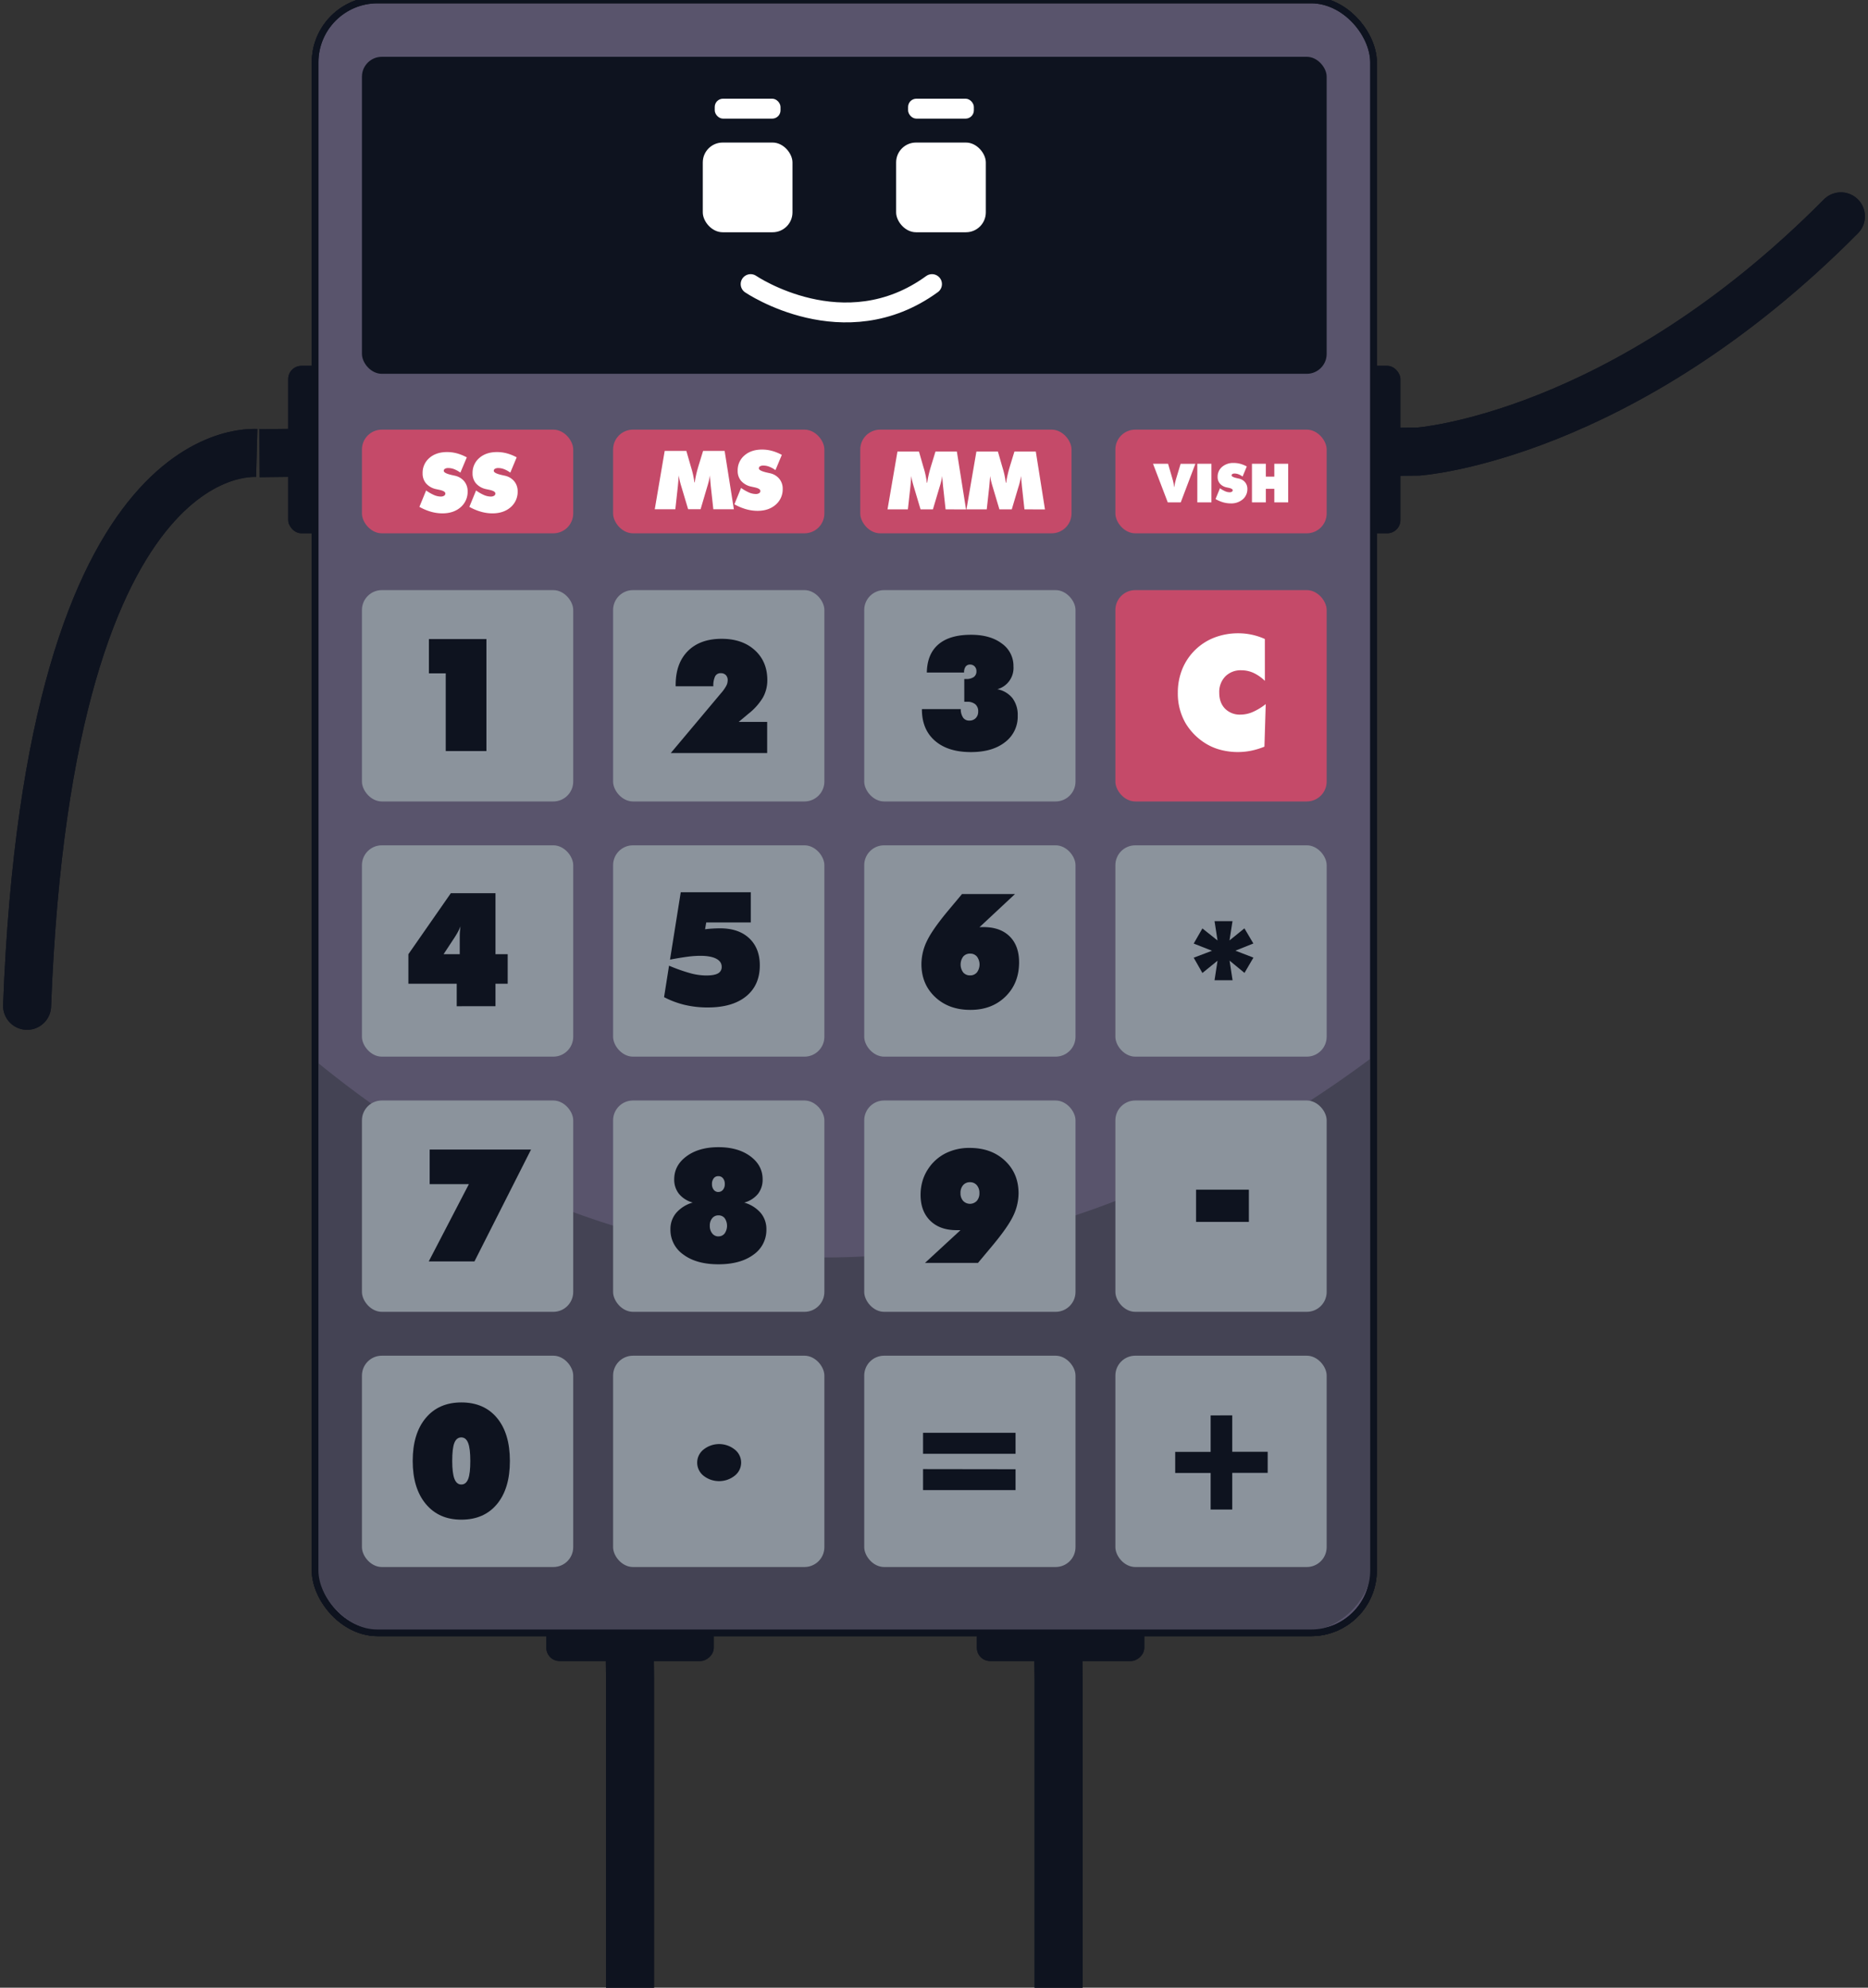 <svg id="Camada_1" data-name="Camada 1" xmlns="http://www.w3.org/2000/svg" viewBox="0 0 1128 1200"><rect x="0" y="0" width="1128" height="1200" fill="#333333" stroke="none"/><defs><style>.cls-1{fill:#0e131f;}.cls-2,.cls-8,.cls-9{fill:none;}.cls-2,.cls-3,.cls-8{stroke:#0e131f;}.cls-2,.cls-9{stroke-linecap:round;}.cls-2,.cls-3,.cls-8,.cls-9{stroke-miterlimit:10;}.cls-2{stroke-width:29px;}.cls-3{fill:#59546c;}.cls-3,.cls-8{stroke-width:4px;}.cls-4{fill:#444354;}.cls-5{fill:#8b939c;}.cls-6{fill:#c54a69;}.cls-7{fill:#fff;}.cls-9{stroke:#fff;stroke-width:12px;}</style></defs><rect class="cls-1" x="364.8" y="936.61" width="31.29" height="101.1" rx="8" transform="translate(1367.61 606.71) rotate(90)"/><polyline class="cls-2" points="638.95 986.56 639.23 1013.64 639.23 1200"/><polyline class="cls-2" points="380.17 986.56 380.45 1013.64 380.45 1200"/><rect class="cls-1" x="624.78" y="936.61" width="31.29" height="101.1" rx="8" transform="translate(1627.59 346.73) rotate(90)"/><path class="cls-2" d="M829.4,272.9l27.08-.28s122.77-8.43,255.16-142"/><path class="cls-2" d="M190.28,273.22l-33.45.38S29.74,255.12,16.36,607.22"/><rect class="cls-1" x="174.03" y="220.86" width="31.29" height="101.1" rx="8"/><rect class="cls-1" x="814.35" y="220.86" width="31.29" height="101.1" rx="8"/><rect class="cls-3" x="190.28" width="639.12" height="985.76" rx="37.65"/><path class="cls-4" d="M829.4,637.77V940.44a45.45,45.45,0,0,1-45.32,45.32H235.59a45.45,45.45,0,0,1-45.31-45.32V640.25C460.6,862,718.35,721.11,829.4,637.77Z"/><rect class="cls-5" x="218.56" y="356.27" width="127.58" height="127.58" rx="12"/><rect class="cls-6" x="218.56" y="259.38" width="127.58" height="62.59" rx="12"/><rect class="cls-6" x="370.22" y="259.38" width="127.58" height="62.59" rx="12"/><rect class="cls-6" x="519.47" y="259.38" width="127.58" height="62.59" rx="12"/><rect class="cls-6" x="673.53" y="259.38" width="127.58" height="62.59" rx="12"/><rect class="cls-5" x="218.56" y="510.33" width="127.58" height="127.58" rx="12"/><rect class="cls-5" x="218.56" y="664.39" width="127.58" height="127.58" rx="12"/><rect class="cls-5" x="218.56" y="818.46" width="127.58" height="127.58" rx="12"/><rect class="cls-5" x="370.22" y="356.27" width="127.58" height="127.58" rx="12"/><rect class="cls-5" x="370.22" y="510.33" width="127.58" height="127.58" rx="12"/><rect class="cls-5" x="370.22" y="664.39" width="127.58" height="127.58" rx="12"/><rect class="cls-5" x="370.22" y="818.46" width="127.58" height="127.58" rx="12"/><rect class="cls-5" x="521.87" y="356.27" width="127.58" height="127.58" rx="12"/><rect class="cls-5" x="521.87" y="510.33" width="127.58" height="127.58" rx="12"/><rect class="cls-5" x="521.87" y="664.39" width="127.58" height="127.58" rx="12"/><rect class="cls-5" x="521.87" y="818.46" width="127.58" height="127.58" rx="12"/><rect class="cls-6" x="673.53" y="356.27" width="127.58" height="127.58" rx="12"/><rect class="cls-5" x="673.53" y="510.33" width="127.58" height="127.58" rx="12"/><rect class="cls-5" x="673.53" y="664.39" width="127.58" height="127.58" rx="12"/><rect class="cls-5" x="673.53" y="818.46" width="127.58" height="127.58" rx="12"/><rect class="cls-1" x="218.56" y="34.3" width="582.55" height="191.37" rx="12"/><path class="cls-1" d="M269.16,406.52H259v-20.7h34.73v67.6H269.16Z"/><path class="cls-7" d="M253.26,306l4.05-9.89a26.65,26.65,0,0,0,4.86,2.79,10.61,10.61,0,0,0,4,.88,3.68,3.68,0,0,0,2-.5,1.52,1.52,0,0,0,.75-1.34c0-1-1.25-1.72-3.74-2.24l-1.88-.41a11.07,11.07,0,0,1-6-3.42,9.11,9.11,0,0,1-2.1-6.13,11.72,11.72,0,0,1,4.07-9.25q4.08-3.57,10.68-3.57a22.79,22.79,0,0,1,6,.79,28,28,0,0,1,5.93,2.41L278,285.34a15.85,15.85,0,0,0-3.68-2.06,9.79,9.79,0,0,0-3.58-.71,3.88,3.88,0,0,0-2.05.44,1.39,1.39,0,0,0-.72,1.24q0,1.5,5.28,2.63l1.3.29a10.06,10.06,0,0,1,5.74,3.35,9.28,9.28,0,0,1,2.09,6.13,12.16,12.16,0,0,1-4.23,9.57q-4.23,3.7-11,3.71a25.26,25.26,0,0,1-6.95-1A31.83,31.83,0,0,1,253.26,306Z"/><path class="cls-7" d="M283.42,306l4.05-9.89a26.65,26.65,0,0,0,4.86,2.79,10.61,10.61,0,0,0,4,.88,3.68,3.68,0,0,0,2.05-.5,1.52,1.52,0,0,0,.75-1.34c0-1-1.25-1.72-3.74-2.24l-1.88-.41a11.11,11.11,0,0,1-6.05-3.42,9.11,9.11,0,0,1-2.1-6.13,11.72,11.72,0,0,1,4.07-9.25q4.08-3.57,10.68-3.57a22.79,22.79,0,0,1,6,.79A28,28,0,0,1,312,276.1l-3.85,9.24a15.65,15.65,0,0,0-3.68-2.06,9.79,9.79,0,0,0-3.58-.71,3.9,3.9,0,0,0-2,.44,1.39,1.39,0,0,0-.72,1.24q0,1.5,5.28,2.63l1.3.29a10.06,10.06,0,0,1,5.74,3.35,9.29,9.29,0,0,1,2.1,6.13,12.17,12.17,0,0,1-4.24,9.57q-4.23,3.7-11,3.71a25.26,25.26,0,0,1-6.95-1A32,32,0,0,1,283.42,306Z"/><path class="cls-7" d="M430.75,307.46l-1.54-14c-.1-1.07-.2-2.14-.29-3.21s-.18-2.14-.24-3.22c-.15,1-.35,2.09-.62,3.22s-.59,2.34-1,3.62l-4,13.56h-7.53l-4.05-13.56c-.4-1.28-.73-2.49-1-3.62s-.46-2.2-.61-3.22c-.08,1.1-.16,2.17-.25,3.23s-.18,2.13-.28,3.2l-1.54,14H395.38l6-35.25h13.07l2.51,8.71.36,1.23a53.74,53.74,0,0,1,2,9.08h.21q.3-2.24.87-4.77c.39-1.68.9-3.58,1.54-5.68l2.63-8.57h13l5.58,35.25Z"/><path class="cls-7" d="M443.46,304.45l4.05-9.87a26.75,26.75,0,0,0,4.85,2.78,10.61,10.61,0,0,0,4,.88,3.68,3.68,0,0,0,2.05-.5,1.51,1.51,0,0,0,.74-1.33c0-1-1.24-1.73-3.73-2.24l-1.88-.41a11.12,11.12,0,0,1-6-3.42,9.09,9.09,0,0,1-2.09-6.12,11.67,11.67,0,0,1,4.07-9.24q4.07-3.57,10.66-3.57a22.78,22.78,0,0,1,6,.8,27.69,27.69,0,0,1,5.93,2.41l-3.86,9.22a15.59,15.59,0,0,0-3.67-2.06,10,10,0,0,0-3.57-.71,4,4,0,0,0-2.05.44,1.39,1.39,0,0,0-.72,1.24c0,1,1.75,1.87,5.27,2.63l1.3.29a10.05,10.05,0,0,1,5.73,3.34,9.27,9.27,0,0,1,2.09,6.12,12.12,12.12,0,0,1-4.22,9.56q-4.23,3.71-11,3.71a25.24,25.24,0,0,1-6.94-1A31.76,31.76,0,0,1,443.46,304.45Z"/><path class="cls-7" d="M571,307.52l-1.52-13.83c-.1-1.06-.19-2.12-.29-3.18s-.17-2.12-.24-3.18c-.14,1-.34,2.06-.61,3.18s-.58,2.32-1,3.59l-4,13.42h-7.46l-4-13.42c-.39-1.27-.72-2.47-1-3.59s-.46-2.18-.6-3.18c-.08,1.08-.16,2.14-.25,3.19l-.27,3.17-1.53,13.83h-12.3l6-34.9h13l2.47,8.63.36,1.21a52.45,52.45,0,0,1,1.93,9h.22a47.13,47.13,0,0,1,.86-4.72q.57-2.5,1.52-5.62l2.6-8.49h12.92l5.53,34.9Z"/><path class="cls-7" d="M618.62,307.52l-1.52-13.83c-.1-1.06-.19-2.12-.29-3.18s-.17-2.12-.24-3.18c-.14,1-.34,2.06-.61,3.18s-.58,2.32-1,3.59l-4,13.42h-7.46l-4-13.42c-.4-1.27-.73-2.47-1-3.59s-.46-2.18-.6-3.18c-.08,1.08-.16,2.14-.25,3.19l-.27,3.17-1.53,13.83H583.6l6-34.9h13l2.47,8.63.36,1.21a52.45,52.45,0,0,1,1.93,9h.22a47.13,47.13,0,0,1,.86-4.72q.57-2.5,1.52-5.62l2.6-8.49h12.92l5.53,34.9Z"/><path class="cls-7" d="M705.16,303.29,696.26,280h9.08l2.47,8.44c.36,1.23.63,2.27.8,3.12a17.15,17.15,0,0,1,.34,2.39h.16c.11-.79.26-1.61.46-2.48s.45-1.82.75-2.84l2.61-8.63h8.9L713,303.29Z"/><path class="cls-7" d="M723,303.29V280h8.52v23.31Z"/><path class="cls-7" d="M734,301.3l2.68-6.53a17,17,0,0,0,3.2,1.84,6.9,6.9,0,0,0,2.64.58,2.5,2.5,0,0,0,1.35-.32,1,1,0,0,0,.5-.89c0-.64-.83-1.14-2.47-1.48l-1.24-.27a7.31,7.31,0,0,1-4-2.26,6,6,0,0,1-1.39-4,7.76,7.76,0,0,1,2.69-6.12,10.34,10.34,0,0,1,7.06-2.35,15.09,15.09,0,0,1,3.95.52,18.27,18.27,0,0,1,3.91,1.59l-2.54,6.1a10.61,10.61,0,0,0-2.43-1.36,6.62,6.62,0,0,0-2.37-.47,2.55,2.55,0,0,0-1.35.3.91.91,0,0,0-.48.82c0,.65,1.16,1.23,3.49,1.73l.86.19a6.61,6.61,0,0,1,3.79,2.22,6.13,6.13,0,0,1,1.38,4,8,8,0,0,1-2.79,6.32,10.64,10.64,0,0,1-7.27,2.45,16.78,16.78,0,0,1-4.58-.65A21.06,21.06,0,0,1,734,301.3Z"/><path class="cls-7" d="M756,303.29V280h8.39v7.76h5.11V280h8.37v23.31h-8.37v-8.21h-5.11v8.21Z"/><path class="cls-1" d="M744.1,854.47v22h21.4v12.73H744.1v22.14H731.05V889.25h-21.4V876.52h21.4v-22Z"/><path class="cls-1" d="M742.45,567.74l9-7.28,5.4,9.14L746,573.94l10.89,4.19-5.4,9.23-9-7.41,1.8,11.84H733.41L735.22,580l-9.15,7.41-5.25-9.23,11.06-4.19-11.06-4.34,5.25-9.14,9.15,7.28-1.81-11.66h10.84Z"/><path class="cls-1" d="M613.24,865v12.68H557.39V865Zm0,22V899.6H557.39V886.92Z"/><path class="cls-1" d="M421,883a10.08,10.08,0,0,1,3.85-7.9,15.09,15.09,0,0,1,18.81,0,10,10,0,0,1,0,15.81,15.2,15.2,0,0,1-18.86,0A10.11,10.11,0,0,1,421,883Z"/><path class="cls-1" d="M249.21,882q0-16.46,7.85-25.89t21.52-9.44q13.76,0,21.54,9.37t7.78,26q0,16.6-7.78,26t-21.54,9.41q-13.62,0-21.49-9.51T249.21,882Zm23.87,0q0,7.37,1.33,10.8t4.17,3.42c1.89,0,3.28-1.13,4.15-3.38S284,887,284,882s-.43-8.54-1.3-10.81-2.26-3.41-4.15-3.41-3.33,1.12-4.2,3.36S273.08,877,273.08,882Z"/><path class="cls-1" d="M722.25,737.69V718.21h31.89v19.48Z"/><path class="cls-1" d="M275.8,607.48V593.91H246.61V576.06l25.64-36.83H299.2v36.83h7.37v17.85H299.2v13.57Zm-7.93-31.42h9.75v-9.23c0-1.8,0-3.3.11-4.48s.2-2.23.35-3.17a28.53,28.53,0,0,1-1.7,3.66c-.67,1.23-1.65,2.84-3,4.83Z"/><path class="cls-1" d="M404.59,579.33l6.48-40.65h42.29v18.23h-26.9l-.7,4.1c1.52-.19,3-.33,4.57-.42s3-.14,4.52-.14q11.19,0,17.57,6t6.39,16.36q0,12-8.3,18.72t-23.21,6.69a59.87,59.87,0,0,1-13.78-1.54A54.12,54.12,0,0,1,401,602l3-19a104.52,104.52,0,0,0,12.93,4.57,37.79,37.79,0,0,0,9.4,1.35q5,0,7.22-1.26a4.23,4.23,0,0,0,2.24-4q0-3.18-3.36-4.9t-9.6-1.72a61,61,0,0,0-7.5.53Q411.12,578.12,404.59,579.33Z"/><path class="cls-1" d="M591.47,559.77c.24,0,.54,0,.88-.07l1.49,0q10.17,0,15.85,5.62t5.69,15.64q0,12.67-8.25,20.72t-21.21,8q-13,0-21.24-7.76t-8.27-19.84a32.14,32.14,0,0,1,3.33-14q3.33-7,13.17-18.76l8-9.56h32Zm-5.65,29.09a5.18,5.18,0,0,0,4.11-1.82,8,8,0,0,0,0-9.53,5.19,5.19,0,0,0-4.13-1.79,5.25,5.25,0,0,0-4.17,1.79,8.1,8.1,0,0,0,0,9.56A5.28,5.28,0,0,0,585.82,588.86Z"/><path class="cls-1" d="M258.9,761.54l24.24-46.66H259.46V694h61.21L286.5,761.54Z"/><path class="cls-1" d="M418.32,726a16.15,16.15,0,0,1-8.32-5.25,13.67,13.67,0,0,1-2.87-8.78q0-8.44,7.46-13.92t19.25-5.48q11.81,0,19.24,5.48T460.51,712a13.79,13.79,0,0,1-2.84,8.81,16.14,16.14,0,0,1-8.26,5.22,20.54,20.54,0,0,1,9.93,6.22,15.07,15.07,0,0,1,3.45,9.91,18.13,18.13,0,0,1-7.85,15.34q-7.86,5.78-21.1,5.78t-21.09-5.81a18.1,18.1,0,0,1-7.9-15.31,15,15,0,0,1,3.47-9.91A20.72,20.72,0,0,1,418.32,726Zm15.52,20.42a4.62,4.62,0,0,0,3.73-1.75,8.15,8.15,0,0,0,.05-9.21,4.6,4.6,0,0,0-3.78-1.72,4.67,4.67,0,0,0-3.77,1.72,6.86,6.86,0,0,0-1.45,4.57,7,7,0,0,0,1.47,4.62A4.66,4.66,0,0,0,433.84,746.44Zm-.09-26.81a3.48,3.48,0,0,0,2.82-1.33,5.18,5.18,0,0,0,1.1-3.42,5.32,5.32,0,0,0-1.08-3.5,3.48,3.48,0,0,0-2.84-1.3,3.37,3.37,0,0,0-2.77,1.3,5.43,5.43,0,0,0-1.05,3.5A5.28,5.28,0,0,0,431,718.3,3.37,3.37,0,0,0,433.75,719.63Z"/><path class="cls-1" d="M580,742.67l-.93,0-1.54,0q-10,0-15.82-5.73t-5.81-15.62a29.4,29.4,0,0,1,1.17-8.35,26.45,26.45,0,0,1,3.49-7.41,27.29,27.29,0,0,1,10.49-9.32,31.85,31.85,0,0,1,14.55-3.22q13,0,21.21,7.67t8.25,19.65a31.88,31.88,0,0,1-3.33,13.92q-3.33,6.91-13.17,18.62l-8,9.56h-32Zm5.69-28.95a5.25,5.25,0,0,0-4.15,1.82A7,7,0,0,0,580,720.3a6.83,6.83,0,0,0,1.58,4.68,5.69,5.69,0,0,0,8.28,0,6.88,6.88,0,0,0,1.56-4.71,7,7,0,0,0-1.58-4.76A5.22,5.22,0,0,0,585.73,713.72Z"/><path class="cls-1" d="M582.28,409.93h1a7.84,7.84,0,0,0,4.73-1.19,4.1,4.1,0,0,0,1.61-3.52,4,4,0,0,0-1.07-2.89,3.69,3.69,0,0,0-2.76-1.12,3.18,3.18,0,0,0-2.7,1.24,5.84,5.84,0,0,0-.93,3.57H559.67q.2-11.19,7-17t19.74-5.79q11.57,0,18.58,5.3a16.5,16.5,0,0,1,7,13.82,13.33,13.33,0,0,1-9.74,13.75,15.35,15.35,0,0,1,9.16,5.43,16.79,16.79,0,0,1,3.14,10.52,19.26,19.26,0,0,1-7.64,16q-7.65,6-20.61,6-13.89,0-21.75-6.85t-7.85-18.93v-.18h23.45a9.22,9.22,0,0,0,1.44,5.19,4.37,4.37,0,0,0,3.73,1.75,5.18,5.18,0,0,0,3.9-1.51,5.52,5.52,0,0,0,1.46-4,5.41,5.41,0,0,0-1.72-4.33,7.31,7.31,0,0,0-4.94-1.5c-.47,0-.83,0-1.07,0l-.66,0Z"/><path class="cls-1" d="M405.06,454.62l30.45-36.27a23.39,23.39,0,0,0,3.07-4.36,7.39,7.39,0,0,0,.84-3.28,4.29,4.29,0,0,0-1.12-3.15,4.1,4.1,0,0,0-3.07-1.14,3.62,3.62,0,0,0-3.41,1.91,12.86,12.86,0,0,0-1.07,6H408v-.79q0-13.1,7.37-20.49t20.41-7.39q12.45,0,20,6.86t7.57,18a21.39,21.39,0,0,1-2.68,10.63,36.12,36.12,0,0,1-8.88,9.88l-5.73,4.8h17.2v18.79Z"/><rect class="cls-7" x="424.38" y="86.06" width="54.16" height="54.16" rx="12"/><rect class="cls-7" x="541.13" y="86.06" width="54.16" height="54.16" rx="12"/><rect class="cls-8" x="190.28" width="639.12" height="985.76" rx="37.65"/><rect class="cls-7" x="548.35" y="59.58" width="39.72" height="12.04" rx="5"/><rect class="cls-7" x="431.6" y="59.58" width="39.72" height="12.04" rx="5"/><path class="cls-7" d="M763.8,411.05a25,25,0,0,0-6.85-4.8,17.64,17.64,0,0,0-7.37-1.59,13,13,0,0,0-9.67,3.71,13.42,13.42,0,0,0-3.66,9.86q0,6,3.49,9.6a12.48,12.48,0,0,0,9.37,3.59,18.74,18.74,0,0,0,7.21-1.51,36.5,36.5,0,0,0,8-4.83l-.79,25.69a45.48,45.48,0,0,1-8,2.45,41,41,0,0,1-17.62-.31,33.43,33.43,0,0,1-8.35-3.17,36.36,36.36,0,0,1-13.68-13.19,35.76,35.76,0,0,1-4.64-18.32,37.41,37.41,0,0,1,2.64-14.17,34.31,34.31,0,0,1,19.44-19.14,39.65,39.65,0,0,1,14.47-2.59,38.71,38.71,0,0,1,16,3.45Z"/><path class="cls-9" d="M453.27,171.51s56.57,38.52,109.53,0"/><rect class="cls-1" x="364.8" y="936.61" width="31.29" height="101.1" rx="8" transform="translate(1367.61 606.71) rotate(90)"/><polyline class="cls-2" points="638.95 986.56 639.23 1013.64 639.23 1200"/><polyline class="cls-2" points="380.17 986.56 380.45 1013.64 380.45 1200"/><rect class="cls-1" x="624.78" y="936.61" width="31.29" height="101.1" rx="8" transform="translate(1627.59 346.73) rotate(90)"/><path class="cls-2" d="M829.4,272.9l27.08-.28s122.77-8.43,255.16-142"/><path class="cls-2" d="M190.28,273.22l-33.45.38S29.74,255.12,16.36,607.22"/><rect class="cls-1" x="174.03" y="220.86" width="31.29" height="101.1" rx="8"/><rect class="cls-1" x="814.35" y="220.86" width="31.29" height="101.1" rx="8"/><rect class="cls-3" x="190.28" width="639.12" height="985.76" rx="37.65"/><path class="cls-4" d="M829.4,637.77V940.44a45.45,45.45,0,0,1-45.32,45.32H235.59a45.45,45.45,0,0,1-45.31-45.32V640.25C460.6,862,718.35,721.11,829.4,637.77Z"/><rect class="cls-5" x="218.56" y="356.27" width="127.58" height="127.58" rx="12"/><rect class="cls-6" x="218.56" y="259.38" width="127.58" height="62.59" rx="12"/><rect class="cls-6" x="370.22" y="259.38" width="127.58" height="62.59" rx="12"/><rect class="cls-6" x="519.47" y="259.38" width="127.58" height="62.59" rx="12"/><rect class="cls-6" x="673.53" y="259.38" width="127.58" height="62.59" rx="12"/><rect class="cls-5" x="218.56" y="510.33" width="127.58" height="127.58" rx="12"/><rect class="cls-5" x="218.56" y="664.39" width="127.58" height="127.58" rx="12"/><rect class="cls-5" x="218.56" y="818.46" width="127.58" height="127.58" rx="12"/><rect class="cls-5" x="370.22" y="356.27" width="127.58" height="127.58" rx="12"/><rect class="cls-5" x="370.22" y="510.33" width="127.58" height="127.58" rx="12"/><rect class="cls-5" x="370.22" y="664.39" width="127.58" height="127.58" rx="12"/><rect class="cls-5" x="370.22" y="818.46" width="127.58" height="127.58" rx="12"/><rect class="cls-5" x="521.87" y="356.27" width="127.58" height="127.58" rx="12"/><rect class="cls-5" x="521.87" y="510.33" width="127.58" height="127.58" rx="12"/><rect class="cls-5" x="521.87" y="664.39" width="127.58" height="127.58" rx="12"/><rect class="cls-5" x="521.87" y="818.46" width="127.58" height="127.58" rx="12"/><rect class="cls-6" x="673.53" y="356.27" width="127.58" height="127.58" rx="12"/><rect class="cls-5" x="673.53" y="510.33" width="127.58" height="127.58" rx="12"/><rect class="cls-5" x="673.53" y="664.39" width="127.58" height="127.58" rx="12"/><rect class="cls-5" x="673.53" y="818.46" width="127.58" height="127.58" rx="12"/><rect class="cls-1" x="218.56" y="34.3" width="582.55" height="191.37" rx="12"/><path class="cls-1" d="M269.16,406.52H259v-20.7h34.73v67.6H269.16Z"/><path class="cls-7" d="M253.26,306l4.05-9.89a26.65,26.65,0,0,0,4.86,2.79,10.61,10.61,0,0,0,4,.88,3.68,3.68,0,0,0,2-.5,1.52,1.52,0,0,0,.75-1.34c0-1-1.25-1.72-3.74-2.24l-1.88-.41a11.07,11.07,0,0,1-6-3.42,9.11,9.11,0,0,1-2.1-6.13,11.72,11.72,0,0,1,4.07-9.25q4.08-3.57,10.68-3.57a22.79,22.79,0,0,1,6,.79,28,28,0,0,1,5.93,2.41L278,285.34a15.85,15.85,0,0,0-3.68-2.06,9.79,9.79,0,0,0-3.58-.71,3.88,3.88,0,0,0-2.05.44,1.39,1.39,0,0,0-.72,1.24q0,1.5,5.28,2.63l1.3.29a10.06,10.06,0,0,1,5.74,3.35,9.28,9.28,0,0,1,2.09,6.13,12.16,12.16,0,0,1-4.23,9.57q-4.23,3.7-11,3.71a25.26,25.26,0,0,1-6.95-1A31.83,31.83,0,0,1,253.26,306Z"/><path class="cls-7" d="M283.42,306l4.05-9.89a26.65,26.65,0,0,0,4.86,2.79,10.61,10.61,0,0,0,4,.88,3.68,3.68,0,0,0,2.05-.5,1.52,1.52,0,0,0,.75-1.34c0-1-1.25-1.72-3.74-2.24l-1.88-.41a11.11,11.11,0,0,1-6.05-3.42,9.11,9.11,0,0,1-2.1-6.13,11.72,11.72,0,0,1,4.07-9.25q4.08-3.57,10.68-3.57a22.79,22.79,0,0,1,6,.79A28,28,0,0,1,312,276.1l-3.85,9.24a15.65,15.65,0,0,0-3.68-2.06,9.79,9.79,0,0,0-3.58-.71,3.9,3.9,0,0,0-2,.44,1.39,1.39,0,0,0-.72,1.24q0,1.5,5.28,2.63l1.3.29a10.06,10.06,0,0,1,5.74,3.35,9.29,9.29,0,0,1,2.1,6.13,12.17,12.17,0,0,1-4.24,9.57q-4.23,3.7-11,3.71a25.26,25.26,0,0,1-6.95-1A32,32,0,0,1,283.42,306Z"/><path class="cls-7" d="M430.75,307.46l-1.54-14c-.1-1.07-.2-2.14-.29-3.21s-.18-2.14-.24-3.22c-.15,1-.35,2.09-.62,3.22s-.59,2.34-1,3.62l-4,13.56h-7.53l-4.05-13.56c-.4-1.28-.73-2.49-1-3.62s-.46-2.2-.61-3.22c-.08,1.1-.16,2.17-.25,3.23s-.18,2.13-.28,3.2l-1.54,14H395.38l6-35.25h13.07l2.51,8.71.36,1.23a53.74,53.74,0,0,1,2,9.08h.21q.3-2.24.87-4.77c.39-1.68.9-3.58,1.54-5.68l2.63-8.57h13l5.58,35.25Z"/><path class="cls-7" d="M443.46,304.45l4.05-9.87a26.75,26.75,0,0,0,4.85,2.78,10.61,10.61,0,0,0,4,.88,3.68,3.68,0,0,0,2.05-.5,1.51,1.51,0,0,0,.74-1.33c0-1-1.24-1.73-3.73-2.24l-1.88-.41a11.12,11.12,0,0,1-6-3.42,9.09,9.09,0,0,1-2.09-6.12,11.67,11.67,0,0,1,4.07-9.24q4.07-3.57,10.66-3.57a22.78,22.78,0,0,1,6,.8,27.69,27.69,0,0,1,5.93,2.41l-3.86,9.22a15.59,15.59,0,0,0-3.67-2.06,10,10,0,0,0-3.57-.71,4,4,0,0,0-2.05.44,1.39,1.39,0,0,0-.72,1.24c0,1,1.75,1.87,5.27,2.63l1.3.29a10.05,10.05,0,0,1,5.73,3.34,9.27,9.27,0,0,1,2.09,6.12,12.12,12.12,0,0,1-4.22,9.56q-4.23,3.71-11,3.71a25.24,25.24,0,0,1-6.94-1A31.76,31.76,0,0,1,443.46,304.45Z"/><path class="cls-7" d="M571,307.52l-1.52-13.83c-.1-1.06-.19-2.12-.29-3.18s-.17-2.12-.24-3.18c-.14,1-.34,2.06-.61,3.18s-.58,2.32-1,3.59l-4,13.42h-7.46l-4-13.42c-.39-1.27-.72-2.47-1-3.59s-.46-2.18-.6-3.18c-.08,1.08-.16,2.14-.25,3.19l-.27,3.17-1.53,13.83h-12.3l6-34.9h13l2.47,8.63.36,1.21a52.45,52.45,0,0,1,1.93,9h.22a47.13,47.13,0,0,1,.86-4.72q.57-2.5,1.52-5.62l2.6-8.49h12.92l5.53,34.9Z"/><path class="cls-7" d="M618.62,307.52l-1.52-13.83c-.1-1.06-.19-2.12-.29-3.18s-.17-2.12-.24-3.18c-.14,1-.34,2.06-.61,3.18s-.58,2.32-1,3.59l-4,13.42h-7.46l-4-13.42c-.4-1.27-.73-2.47-1-3.59s-.46-2.18-.6-3.18c-.08,1.08-.16,2.14-.25,3.19l-.27,3.17-1.53,13.83H583.6l6-34.9h13l2.47,8.63.36,1.21a52.45,52.45,0,0,1,1.93,9h.22a47.13,47.13,0,0,1,.86-4.72q.57-2.5,1.52-5.62l2.6-8.49h12.92l5.53,34.9Z"/><path class="cls-7" d="M705.16,303.29,696.26,280h9.08l2.47,8.44c.36,1.23.63,2.27.8,3.12a17.15,17.15,0,0,1,.34,2.39h.16c.11-.79.26-1.61.46-2.48s.45-1.82.75-2.84l2.61-8.63h8.9L713,303.29Z"/><path class="cls-7" d="M723,303.29V280h8.52v23.31Z"/><path class="cls-7" d="M734,301.3l2.68-6.53a17,17,0,0,0,3.2,1.84,6.9,6.9,0,0,0,2.64.58,2.5,2.5,0,0,0,1.35-.32,1,1,0,0,0,.5-.89c0-.64-.83-1.14-2.47-1.48l-1.24-.27a7.31,7.31,0,0,1-4-2.26,6,6,0,0,1-1.39-4,7.76,7.76,0,0,1,2.69-6.12,10.34,10.34,0,0,1,7.06-2.35,15.09,15.09,0,0,1,3.95.52,18.27,18.27,0,0,1,3.91,1.59l-2.54,6.1a10.61,10.61,0,0,0-2.43-1.36,6.62,6.62,0,0,0-2.37-.47,2.55,2.55,0,0,0-1.35.3.91.91,0,0,0-.48.82c0,.65,1.16,1.23,3.49,1.73l.86.19a6.61,6.61,0,0,1,3.79,2.22,6.13,6.13,0,0,1,1.38,4,8,8,0,0,1-2.79,6.32,10.64,10.64,0,0,1-7.27,2.45,16.78,16.78,0,0,1-4.58-.65A21.06,21.06,0,0,1,734,301.3Z"/><path class="cls-7" d="M756,303.29V280h8.39v7.76h5.11V280h8.37v23.31h-8.37v-8.21h-5.11v8.21Z"/><path class="cls-1" d="M744.1,854.47v22h21.4v12.73H744.1v22.14H731.05V889.25h-21.4V876.52h21.4v-22Z"/><path class="cls-1" d="M742.45,567.74l9-7.28,5.4,9.14L746,573.94l10.89,4.19-5.4,9.23-9-7.41,1.8,11.84H733.41L735.22,580l-9.15,7.41-5.25-9.23,11.06-4.19-11.06-4.34,5.25-9.14,9.15,7.28-1.81-11.66h10.84Z"/><path class="cls-1" d="M613.24,865v12.68H557.39V865Zm0,22V899.6H557.39V886.92Z"/><path class="cls-1" d="M421,883a10.08,10.08,0,0,1,3.85-7.9,15.09,15.09,0,0,1,18.81,0,10,10,0,0,1,0,15.81,15.2,15.2,0,0,1-18.86,0A10.11,10.11,0,0,1,421,883Z"/><path class="cls-1" d="M249.21,882q0-16.46,7.85-25.89t21.52-9.44q13.76,0,21.54,9.37t7.78,26q0,16.6-7.78,26t-21.54,9.41q-13.62,0-21.49-9.51T249.21,882Zm23.87,0q0,7.37,1.33,10.8t4.17,3.42c1.89,0,3.28-1.13,4.15-3.38S284,887,284,882s-.43-8.54-1.3-10.81-2.26-3.41-4.15-3.41-3.33,1.12-4.2,3.36S273.08,877,273.08,882Z"/><path class="cls-1" d="M722.25,737.69V718.21h31.89v19.48Z"/><path class="cls-1" d="M275.8,607.48V593.91H246.61V576.06l25.64-36.83H299.2v36.83h7.37v17.85H299.2v13.57Zm-7.93-31.42h9.75v-9.23c0-1.8,0-3.3.11-4.48s.2-2.23.35-3.17a28.53,28.53,0,0,1-1.7,3.66c-.67,1.23-1.65,2.84-3,4.83Z"/><path class="cls-1" d="M404.59,579.33l6.48-40.65h42.29v18.23h-26.9l-.7,4.1c1.52-.19,3-.33,4.57-.42s3-.14,4.52-.14q11.19,0,17.57,6t6.39,16.36q0,12-8.3,18.72t-23.21,6.69a59.87,59.87,0,0,1-13.78-1.54A54.12,54.12,0,0,1,401,602l3-19a104.52,104.52,0,0,0,12.93,4.57,37.79,37.79,0,0,0,9.4,1.35q5,0,7.22-1.26a4.23,4.23,0,0,0,2.24-4q0-3.18-3.36-4.9t-9.6-1.72a61,61,0,0,0-7.5.53Q411.12,578.12,404.59,579.33Z"/><path class="cls-1" d="M591.47,559.77c.24,0,.54,0,.88-.07l1.49,0q10.17,0,15.85,5.62t5.69,15.64q0,12.67-8.25,20.72t-21.21,8q-13,0-21.24-7.76t-8.27-19.84a32.14,32.14,0,0,1,3.33-14q3.33-7,13.17-18.76l8-9.56h32Zm-5.65,29.09a5.18,5.18,0,0,0,4.11-1.82,8,8,0,0,0,0-9.53,5.19,5.19,0,0,0-4.13-1.79,5.25,5.25,0,0,0-4.17,1.79,8.1,8.1,0,0,0,0,9.56A5.28,5.28,0,0,0,585.82,588.86Z"/><path class="cls-1" d="M258.9,761.54l24.24-46.66H259.46V694h61.21L286.5,761.54Z"/><path class="cls-1" d="M418.32,726a16.15,16.15,0,0,1-8.32-5.25,13.67,13.67,0,0,1-2.87-8.78q0-8.44,7.46-13.92t19.25-5.48q11.81,0,19.24,5.48T460.51,712a13.79,13.79,0,0,1-2.84,8.81,16.14,16.14,0,0,1-8.26,5.22,20.54,20.54,0,0,1,9.93,6.22,15.07,15.07,0,0,1,3.45,9.91,18.13,18.13,0,0,1-7.85,15.34q-7.86,5.78-21.1,5.78t-21.09-5.81a18.1,18.1,0,0,1-7.9-15.31,15,15,0,0,1,3.47-9.91A20.72,20.72,0,0,1,418.32,726Zm15.52,20.42a4.62,4.62,0,0,0,3.73-1.75,8.15,8.15,0,0,0,.05-9.21,4.6,4.6,0,0,0-3.78-1.72,4.67,4.67,0,0,0-3.77,1.72,6.86,6.86,0,0,0-1.45,4.57,7,7,0,0,0,1.47,4.62A4.66,4.66,0,0,0,433.84,746.44Zm-.09-26.81a3.48,3.48,0,0,0,2.82-1.33,5.18,5.18,0,0,0,1.1-3.42,5.32,5.32,0,0,0-1.08-3.5,3.48,3.48,0,0,0-2.84-1.3,3.37,3.37,0,0,0-2.77,1.3,5.43,5.43,0,0,0-1.05,3.5A5.28,5.28,0,0,0,431,718.3,3.37,3.37,0,0,0,433.75,719.63Z"/><path class="cls-1" d="M580,742.67l-.93,0-1.54,0q-10,0-15.82-5.73t-5.81-15.62a29.4,29.4,0,0,1,1.17-8.35,26.45,26.45,0,0,1,3.49-7.41,27.29,27.29,0,0,1,10.49-9.32,31.85,31.85,0,0,1,14.55-3.22q13,0,21.21,7.67t8.25,19.65a31.88,31.88,0,0,1-3.33,13.92q-3.33,6.91-13.17,18.62l-8,9.56h-32Zm5.69-28.95a5.25,5.25,0,0,0-4.15,1.82A7,7,0,0,0,580,720.3a6.83,6.83,0,0,0,1.58,4.68,5.69,5.69,0,0,0,8.28,0,6.88,6.88,0,0,0,1.56-4.71,7,7,0,0,0-1.58-4.76A5.22,5.22,0,0,0,585.73,713.72Z"/><path class="cls-1" d="M582.28,409.93h1a7.84,7.84,0,0,0,4.73-1.19,4.1,4.1,0,0,0,1.61-3.52,4,4,0,0,0-1.07-2.89,3.69,3.69,0,0,0-2.76-1.12,3.18,3.18,0,0,0-2.7,1.24,5.84,5.84,0,0,0-.93,3.57H559.67q.2-11.19,7-17t19.74-5.79q11.57,0,18.58,5.3a16.5,16.5,0,0,1,7,13.82,13.33,13.33,0,0,1-9.74,13.75,15.35,15.35,0,0,1,9.16,5.43,16.79,16.79,0,0,1,3.14,10.52,19.26,19.26,0,0,1-7.64,16q-7.65,6-20.61,6-13.89,0-21.75-6.85t-7.85-18.93v-.18h23.45a9.22,9.22,0,0,0,1.44,5.19,4.37,4.37,0,0,0,3.73,1.75,5.18,5.18,0,0,0,3.9-1.51,5.52,5.52,0,0,0,1.46-4,5.41,5.41,0,0,0-1.72-4.33,7.31,7.31,0,0,0-4.94-1.5c-.47,0-.83,0-1.07,0l-.66,0Z"/><path class="cls-1" d="M405.06,454.62l30.45-36.27a23.39,23.39,0,0,0,3.07-4.36,7.39,7.39,0,0,0,.84-3.28,4.29,4.29,0,0,0-1.12-3.15,4.1,4.1,0,0,0-3.07-1.14,3.62,3.62,0,0,0-3.41,1.91,12.86,12.86,0,0,0-1.07,6H408v-.79q0-13.1,7.37-20.49t20.41-7.39q12.45,0,20,6.86t7.57,18a21.39,21.39,0,0,1-2.68,10.63,36.12,36.12,0,0,1-8.88,9.88l-5.73,4.8h17.2v18.79Z"/><rect class="cls-7" x="424.38" y="86.06" width="54.16" height="54.16" rx="12"/><rect class="cls-7" x="541.13" y="86.06" width="54.16" height="54.16" rx="12"/><rect class="cls-8" x="190.28" width="639.12" height="985.76" rx="37.65"/><rect class="cls-7" x="548.35" y="59.58" width="39.72" height="12.04" rx="5"/><rect class="cls-7" x="431.6" y="59.58" width="39.72" height="12.04" rx="5"/><path class="cls-7" d="M763.8,411.05a25,25,0,0,0-6.85-4.8,17.64,17.64,0,0,0-7.37-1.59,13,13,0,0,0-9.67,3.71,13.42,13.42,0,0,0-3.66,9.86q0,6,3.49,9.6a12.48,12.48,0,0,0,9.37,3.59,18.74,18.74,0,0,0,7.21-1.51,36.5,36.5,0,0,0,8-4.83l-.79,25.69a45.48,45.48,0,0,1-8,2.45,41,41,0,0,1-17.62-.31,33.43,33.43,0,0,1-8.35-3.17,36.36,36.36,0,0,1-13.68-13.19,35.76,35.76,0,0,1-4.64-18.32,37.41,37.41,0,0,1,2.64-14.17,34.31,34.31,0,0,1,19.44-19.14,39.65,39.65,0,0,1,14.47-2.59,38.71,38.71,0,0,1,16,3.45Z"/><path class="cls-9" d="M453.27,171.51s56.57,38.52,109.53,0"/></svg>